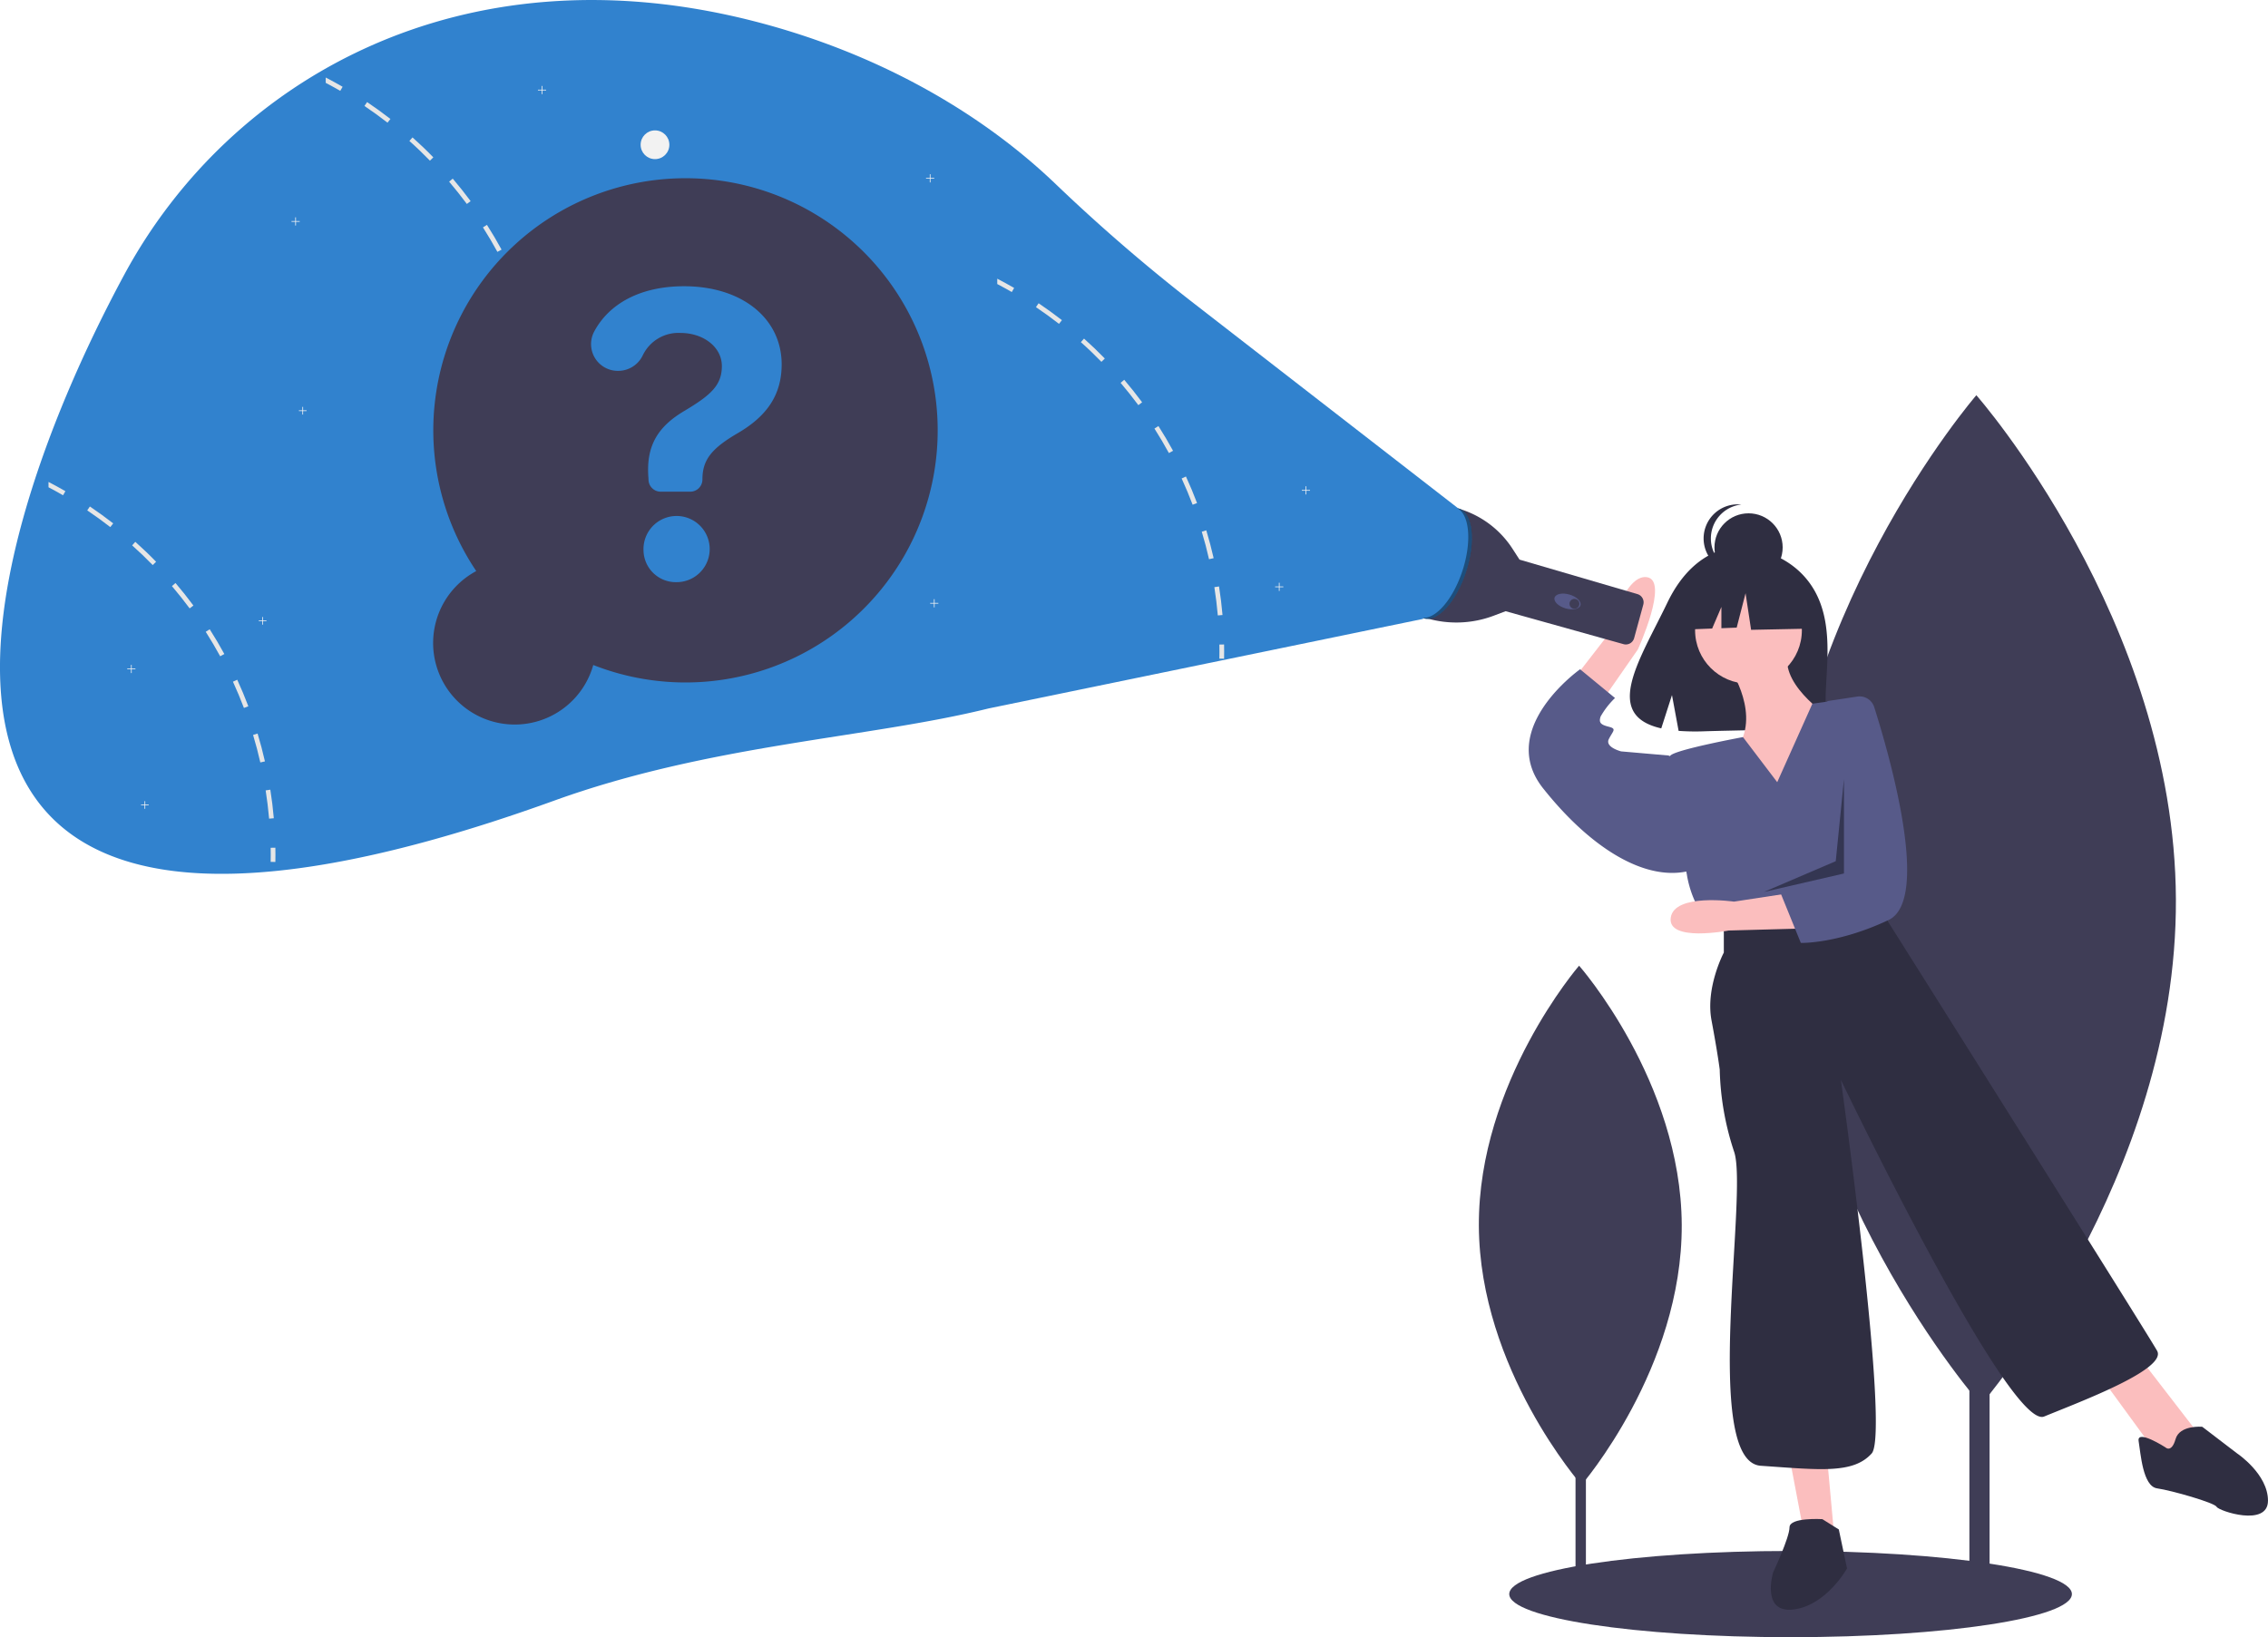 <svg xmlns="http://www.w3.org/2000/svg" width="320" height="231.067" viewBox="0 0 320 231.067"><defs><style>.a{fill:#3f3d56;}.b{fill:#2f2e41;}.c{fill:#fbbebe;}.d{fill:#575a89;}.e{opacity:0.4;}.f{fill:#3182ce;}.g{fill:#f2f2f2;}.h{fill:#e6e6e6;}</style></defs><rect class="a" width="2.849" height="112.516" transform="translate(277.868 112.551)"/><path class="a" d="M970.941,314.872c.181,39.344-27.5,71.367-27.5,71.367s-27.975-31.767-28.156-71.111,27.5-71.367,27.5-71.367S970.758,275.527,970.941,314.872Z" transform="translate(-663.935 -187.982)"/><rect class="a" width="1.465" height="57.87" transform="translate(222.296 165.492)"/><path class="a" d="M796.559,558.223c.093,20.236-14.144,36.706-14.144,36.706s-14.388-16.338-14.481-36.574,14.143-36.706,14.143-36.706S796.466,537.987,796.559,558.223Z" transform="translate(-559.277 -385.357)"/><ellipse class="a" cx="39.693" cy="6.084" rx="39.693" ry="6.084" transform="translate(212.945 218.898)"/><path class="b" d="M867.42,323.693c-3.363-5.682-10.016-5.947-10.016-5.947s-6.483-.829-10.642,7.825c-3.876,8.066-9.226,15.855-.861,17.743l1.511-4.7.936,5.053a32.735,32.735,0,0,0,3.579.061c8.958-.289,17.49.085,17.215-3.13C868.776,336.321,870.655,329.16,867.42,323.693Z" transform="translate(-611.507 -240.515)"/><path class="c" d="M889.234,369.576s4.346,6.084,1.738,11.01,6.084,10.141,6.084,10.141l6.374-13.907s-7.533-4.925-5.5-9.561Z" transform="translate(-645.433 -275.698)"/><circle class="c" cx="7.533" cy="7.533" r="7.533" transform="translate(239.166 81.419)"/><path class="c" d="M809.255,348.55l6.3-8.122s2.217-8.514,5.427-8.082-1.268,10.21-1.268,10.21l-6.255,8.991Z" transform="translate(-588.626 -250.889)"/><path class="c" d="M871.469,707.884,873.5,718.6l4.346,1.159-1.159-12.748Z" transform="translate(-618.975 -502.169)"/><path class="c" d="M1022.47,664.333l7.823,10.72,3.187,1.449,2.608-4.346-7.823-10.141Z" transform="translate(-726.226 -470.207)"/><path class="d" d="M875.932,403.847l-4.833-6.362s-9.364,1.727-10.233,2.6,2.318,16.8,2.318,16.8.58,4.346,3.187,6.664l2.608,1.738,21.44-4.346.806-9.54a25.035,25.035,0,0,0-6.6-19.144h0l-3.73.51Z" transform="translate(-625.177 -293.454)"/><path class="d" d="M813.381,390.006l-1.449-.579-6.664-.579s-2.318-.58-1.738-1.738,1.159-1.449,0-1.738-1.449-.579-1.159-1.449a11.535,11.535,0,0,1,2.028-2.608l-4.925-4.056s-.267.189-.7.537c-2.445,1.98-10.183,9.124-4.518,16.267,6.664,8.4,14.487,13.328,20.861,11.589Z" transform="translate(-576.533 -282.8)"/><path class="b" d="M882.537,494.155v4.056s-2.608,4.925-1.738,9.561,1.159,6.954,1.159,6.954a39.555,39.555,0,0,0,2.028,11.589c2.028,5.795-4.636,43.75,3.766,44.329s13.038,1.159,15.646-1.738-4.346-52.731-4.346-52.731,23.758,49.544,28.683,47.516,17.384-6.664,15.935-9.271-37.955-60.554-37.955-60.554l-1.159-2.608Z" transform="translate(-639.316 -363.771)"/><path class="b" d="M917.4,791.2s-4.636-.29-4.636,1.159-2.318,6.374-2.318,6.374-1.739,5.795,2.9,5.215,7.533-5.795,7.533-5.795l-1.159-5.5Z" transform="translate(-660.276 -576.793)"/><path class="b" d="M1092.96,749.12s-4.056-2.608-3.766-.869.579,6.374,2.607,6.664,8.113,2.028,8.4,2.608,7.243,2.9,7.243-.869-4.346-6.664-4.346-6.664l-4.926-3.766s-3.187-.29-3.767,1.738S1092.96,749.12,1092.96,749.12Z" transform="translate(-787.447 -544.854)"/><circle class="b" cx="4.811" cy="4.811" r="4.811" transform="translate(241.9 72.448)"/><path class="b" d="M878.439,301.735a4.811,4.811,0,0,1,4.3-4.784,4.811,4.811,0,1,0,0,9.567A4.811,4.811,0,0,1,878.439,301.735Z" transform="translate(-637.046 -225.742)"/><path class="b" d="M835.166,276.75l-6.573-3.443-9.077,1.409-1.878,8.294,4.675-.18,1.306-3.047v3l2.157-.083,1.252-4.852.782,5.164,7.669-.156Z" transform="translate(-580.741 -194.121)"/><path class="c" d="M879.631,490.794l-10.137.274s-8.65,1.683-8.164-1.808,8.924-2.27,8.924-2.27l9.237-1.409Z" transform="translate(-625.599 -359.738)"/><path class="d" d="M925.848,390.5a2.164,2.164,0,0,1,2.386,1.486c1.985,6.254,8.1,27.181,2.024,30.052-7.155,3.382-12.376,3.233-12.376,3.233l-2.795-6.881L917.632,416l2.716-17.464,1.3-7.4Z" transform="translate(-663.796 -292.19)"/><path class="e" d="M870.269,379.515,869.11,391.1l-10.141,4.346,11.3-2.608Z" transform="translate(-610.097 -269.557)"/><path class="a" d="M746.418,298.705h0a13.571,13.571,0,0,1,7.925,5.757l.948,1.468.048.061,16.626,4.865a1.212,1.212,0,0,1,.829,1.482L771.5,317.07a1.212,1.212,0,0,1-1.5.848l-16.63-4.648h0l-1.67.631a14.926,14.926,0,0,1-9.6.326h0Z" transform="translate(-540.935 -227.007)"/><ellipse class="d" cx="1.015" cy="1.904" rx="1.015" ry="1.904" transform="translate(219.053 85.328) rotate(-73.69)"/><circle class="a" cx="0.698" cy="0.698" r="0.698" transform="translate(221.445 84.524)"/><ellipse class="f" cx="8.139" cy="3.68" rx="8.139" ry="3.68" transform="matrix(0.308, -0.951, 0.951, 0.308, 197.361, 86.134)"/><path class="e" d="M746.021,307.564c1.336-4.12.973-7.96-.785-8.795a1.709,1.709,0,0,1,.312.069c1.934.627,2.377,4.6.991,8.877s-4.078,7.234-6.011,6.607a1.7,1.7,0,0,1-.205-.082C742.224,314.481,744.708,311.614,746.021,307.564Z" transform="translate(-539.665 -227.052)"/><path class="f" d="M253.467,122.956,215.733,93.685a249.729,249.729,0,0,1-19.185-16.626c-10.757-10.253-25.359-18.45-42.36-22.815-41.3-10.6-74.026,8.2-88.909,35.8-22.742,42.186-40.172,110.643,60.668,74.2,22.054-7.969,44.377-8.816,61.3-13.014l61.29-12.637Z" transform="translate(-47.765 -51.242)"/><circle class="g" cx="2.028" cy="2.028" r="2.028" transform="translate(90.388 18.402)"/><path class="g" d="M452.108,85.4h-.528v-.528h-.1V85.4h-.528v.1h.528v.528h.1V85.5h.528Z" transform="translate(-320.294 -60.282)"/><path class="g" d="M635.108,237.4h-.528v-.528h-.1v.528h-.528v.1h.528v.528h.1V237.5h.528Z" transform="translate(-450.273 -168.243)"/><path class="g" d="M622.108,284.4h-.528v-.528h-.1v.528h-.528v.1h.528v.528h.1V284.5h.528Z" transform="translate(-441.039 -201.626)"/><path class="g" d="M63.108,324.4H62.58v-.528h-.1v.528h-.528v.1h.528v.528h.1V324.5h.528Z" transform="translate(-44 -230.036)"/><path class="g" d="M143.108,106.4h-.528v-.528h-.1v.528h-.528v.1h.528v.528h.1V106.5h.528Z" transform="translate(-100.822 -75.198)"/><path class="g" d="M454.108,292.4h-.528v-.528h-.1v.528h-.528v.1h.528v.528h.1V292.5h.528Z" transform="translate(-321.714 -207.308)"/><path class="g" d="M263.108,42.4h-.528v-.528h-.1V42.4h-.528v.1h.528v.528h.1V42.5h.528Z" transform="translate(-186.054 -29.741)"/><path class="h" d="M312.8,238.915l-.658.1c.206,1.315.368,2.66.487,3.99l.663-.058C313.176,241.6,313.011,240.245,312.8,238.915Z" transform="translate(-235.545 -184.54)"/><path class="h" d="M306.642,211.575l-.637.194c.385,1.275.73,2.582,1.023,3.882l.652-.148C307.381,214.188,307.031,212.867,306.642,211.575Z" transform="translate(-231.184 -165.121)"/><path class="h" d="M296.811,185.355l-.606.278c.556,1.214,1.078,2.46,1.55,3.706l.623-.235C297.9,187.844,297.375,186.581,296.811,185.355Z" transform="translate(-224.224 -146.498)"/><path class="h" d="M283.517,160.775l-.562.356c.716,1.124,1.4,2.289,2.04,3.457l.585-.319C284.937,163.087,284.241,161.911,283.517,160.775Z" transform="translate(-214.813 -129.04)"/><path class="h" d="M266.992,138.245l-.507.432c.863,1.014,1.7,2.074,2.5,3.146l.533-.4C268.716,140.343,267.867,139.271,266.992,138.245Z" transform="translate(-203.115 -113.037)"/><path class="h" d="M247.568,118.185l-.443.5c1,.889,1.973,1.825,2.9,2.779l.478-.466C249.565,120.028,248.577,119.083,247.568,118.185Z" transform="translate(-189.364 -98.79)"/><path class="h" d="M225.619,100.965l-.374.55c1.107.745,2.2,1.538,3.254,2.358l.411-.524C227.844,102.521,226.737,101.718,225.619,100.965Z" transform="translate(-173.823 -86.559)"/><path class="h" d="M206.4,89.006v.753c.692.362,1.379.742,2.051,1.13l.333-.577Q207.616,89.634,206.4,89.006Z" transform="translate(-160.442 -78.064)"/><path class="h" d="M314.57,267.191l.666-.012c.012.673.013,1.349,0,2.01l-.666-.01C314.583,268.525,314.582,267.856,314.57,267.191Z" transform="translate(-237.268 -204.615)"/><path class="h" d="M177.8,435.915l-.658.1c.206,1.315.368,2.66.487,3.99l.663-.058C178.176,438.6,178.011,437.245,177.8,435.915Z" transform="translate(-139.659 -324.463)"/><path class="h" d="M171.642,408.575l-.637.194c.385,1.275.73,2.582,1.023,3.883l.652-.148C172.381,411.188,172.031,409.867,171.642,408.575Z" transform="translate(-135.298 -305.044)"/><path class="h" d="M161.811,382.355l-.606.278c.556,1.214,1.078,2.46,1.55,3.706l.623-.235C162.9,384.844,162.376,383.581,161.811,382.355Z" transform="translate(-128.338 -286.421)"/><path class="h" d="M148.517,357.775l-.562.356c.716,1.124,1.4,2.289,2.04,3.456l.585-.319C149.937,360.087,149.241,358.911,148.517,357.775Z" transform="translate(-118.927 -268.962)"/><path class="h" d="M131.992,335.245l-.507.432c.863,1.014,1.7,2.075,2.5,3.147l.533-.4C133.716,337.343,132.867,336.271,131.992,335.245Z" transform="translate(-107.229 -252.96)"/><path class="h" d="M112.568,315.185l-.443.5c1,.89,1.973,1.825,2.9,2.779l.478-.466C114.565,317.028,113.577,316.083,112.568,315.185Z" transform="translate(-93.478 -238.712)"/><path class="h" d="M90.619,297.965l-.374.55c1.107.745,2.2,1.539,3.254,2.358l.411-.524C92.844,299.521,91.737,298.718,90.619,297.965Z" transform="translate(-77.937 -226.481)"/><path class="h" d="M71.4,286.005v.753c.692.362,1.379.742,2.051,1.13l.333-.577Q72.616,286.634,71.4,286.005Z" transform="translate(-64.556 -217.986)"/><path class="h" d="M179.57,464.191l.666-.012c.012.673.013,1.349,0,2.01l-.666-.01C179.583,465.525,179.582,464.856,179.57,464.191Z" transform="translate(-141.382 -344.538)"/><path class="h" d="M639.8,336.915l-.658.1c.206,1.315.368,2.66.487,3.99l.663-.058C640.176,339.6,640.011,338.245,639.8,336.915Z" transform="translate(-467.803 -254.146)"/><path class="h" d="M633.642,309.575l-.637.194c.385,1.275.73,2.582,1.023,3.882l.652-.148C634.381,312.188,634.031,310.867,633.642,309.575Z" transform="translate(-463.442 -234.727)"/><path class="h" d="M623.81,283.355l-.606.278c.556,1.214,1.078,2.46,1.55,3.706l.623-.235C624.9,285.844,624.375,284.581,623.81,283.355Z" transform="translate(-456.481 -216.104)"/><path class="h" d="M610.517,258.775l-.562.356c.716,1.124,1.4,2.289,2.04,3.457l.585-.319C611.937,261.087,611.241,259.911,610.517,258.775Z" transform="translate(-447.07 -198.646)"/><path class="h" d="M593.992,236.245l-.507.432c.863,1.014,1.7,2.075,2.5,3.147l.533-.4C595.716,238.343,594.867,237.271,593.992,236.245Z" transform="translate(-435.372 -182.644)"/><path class="h" d="M574.568,216.185l-.443.5c1,.889,1.973,1.825,2.9,2.779l.478-.466C576.564,218.028,575.577,217.083,574.568,216.185Z" transform="translate(-421.621 -168.396)"/><path class="h" d="M552.619,198.965l-.374.55c1.107.745,2.2,1.539,3.254,2.358l.411-.524C554.844,200.521,553.737,199.718,552.619,198.965Z" transform="translate(-406.08 -156.165)"/><path class="h" d="M533.405,187.005v.753c.692.362,1.379.742,2.051,1.13l.333-.577Q534.616,187.634,533.405,187.005Z" transform="translate(-392.699 -147.67)"/><path class="h" d="M641.57,365.191l.666-.012c.012.673.013,1.349,0,2.01l-.666-.01C641.583,366.525,641.582,365.856,641.57,365.191Z" transform="translate(-469.525 -274.221)"/><path class="g" d="M146.651,198.69h-.491V198.2h-.1v.491h-.491v.1h.491v.491h.1v-.491h.491Z" transform="translate(-103.396 -140.774)"/><path class="g" d="M127.11,301.047h-.491v-.491h-.1v.491h-.491v.1h.491v.491h.1v-.491h.491Z" transform="translate(-89.516 -213.475)"/><path class="g" d="M69.773,390.755h-.491v-.491h-.1v.491h-.491v.1h.491v.491h.1v-.491h.491Z" transform="translate(-48.792 -277.192)"/><path class="a" d="M264.768,193.507a35.583,35.583,0,1,1,16.51,13.256,11.51,11.51,0,1,1-16.51-13.256Z" transform="translate(-197.573 -112.908)"/><path class="f" d="M348.676,190.679c8.157,0,13.769,4.525,13.769,11.028,0,4.307-2.088,7.287-6.112,9.658-3.785,2.2-5.068,3.807-5.068,6.591h0a1.718,1.718,0,0,1-1.718,1.718h-4.17a1.718,1.718,0,0,1-1.717-1.658l-.007-.212c-.37-4.481,1.2-7.265,5.134-9.571,3.676-2.2,5.221-3.589,5.221-6.286s-2.61-4.677-5.851-4.677a5.574,5.574,0,0,0-5.307,3.157,3.84,3.84,0,0,1-3.509,2.194h0a3.775,3.775,0,0,1-3.371-5.5C338.057,193.168,342.467,190.679,348.676,190.679Zm-5.721,37.284a4.67,4.67,0,1,1,4.655,4.481A4.556,4.556,0,0,1,342.955,227.963Z" transform="translate(-252.158 -150.28)"/></svg>